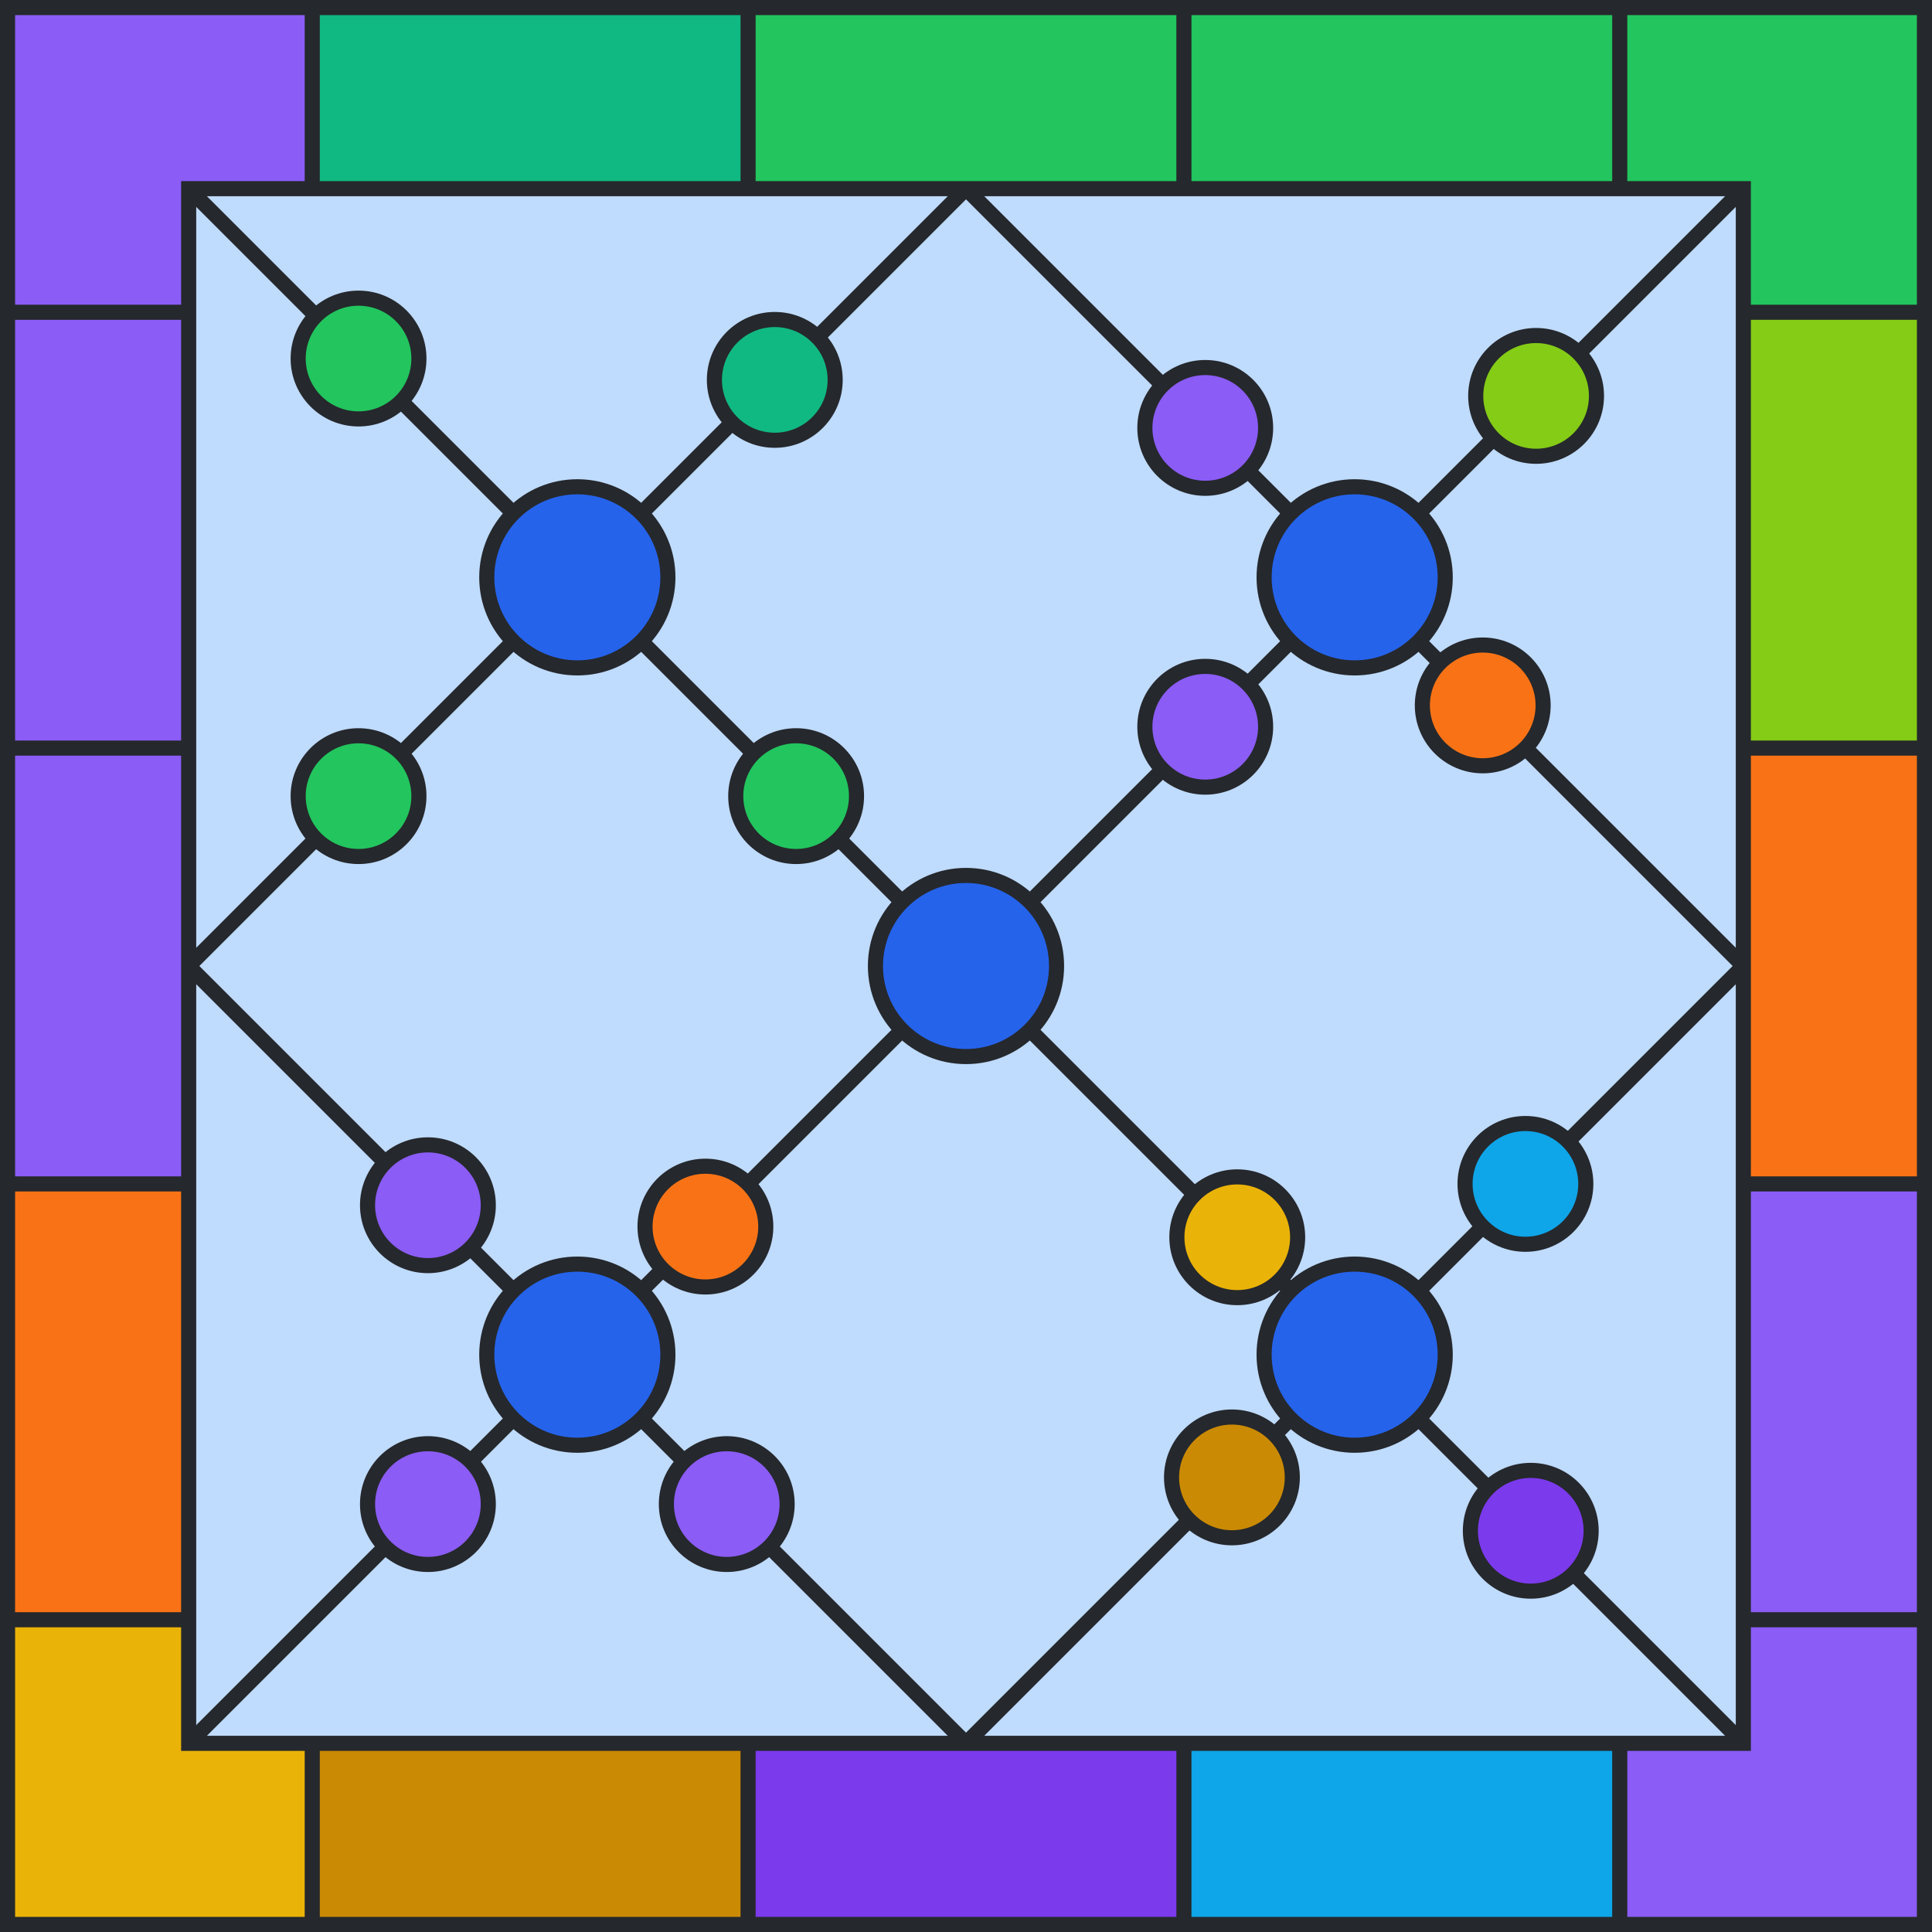 <svg viewBox="0 0 512 512" height="512" width="512" xmlns="http://www.w3.org/2000/svg" xmlns:xlink="http://www.w3.org/1999/xlink"><rect x="0" y="0" width="512" height="512" fill="#bfdbfe"></rect><path d="M 82.75 25 L 198.25 25" stroke-width="50" stroke="#10B981" fill="none"></path><path d="M 198.25 25 L 313.75 25" stroke-width="50" stroke="#22C55E" fill="none"></path><path d="M 313.75 25 L 429.25 25" stroke-width="50" stroke="#22C55E" fill="none"></path><path d="M 429.25 25 L 487 25 L 487 82.75" stroke-width="50" stroke="#22C55E" fill="none"></path><path d="M 487 82.75 L 487 198.25" stroke-width="50" stroke="#84CC16" fill="none"></path><path d="M 487 198.25 L 487 313.75" stroke-width="50" stroke="#F97316" fill="none"></path><path d="M 487 313.75 L 487 429.25" stroke-width="50" stroke="#8B5CF6" fill="none"></path><path d="M 487 429.25 L 487 487 L 429.25 487" stroke-width="50" stroke="#8B5CF6" fill="none"></path><path d="M 429.25 487 L 313.75 487" stroke-width="50" stroke="#0EA5E9" fill="none"></path><path d="M 313.75 487 L 198.25 487" stroke-width="50" stroke="#7C3AED" fill="none"></path><path d="M 198.25 487 L 82.75 487" stroke-width="50" stroke="#CA8A04" fill="none"></path><path d="M 82.75 487 L 25 487 L 25 429.25" stroke-width="50" stroke="#EAB308" fill="none"></path><path d="M 25 429.25 L 25 313.75" stroke-width="50" stroke="#F97316" fill="none"></path><path d="M 25 313.75 L 25 198.25" stroke-width="50" stroke="#8B5CF6" fill="none"></path><path d="M 25 198.25 L 25 82.75" stroke-width="50" stroke="#8B5CF6" fill="none"></path><path d="M 25 82.75 L 25 25 L 82.75 25" stroke-width="50" stroke="#8B5CF6" fill="none"></path><line x1="82.75" y1="0" x2="82.75" y2="50" stroke-width="4" stroke="#25282c"></line><line x1="198.25" y1="0" x2="198.25" y2="50" stroke-width="4" stroke="#25282c"></line><line x1="313.75" y1="0" x2="313.75" y2="50" stroke-width="4" stroke="#25282c"></line><line x1="429.25" y1="0" x2="429.25" y2="50" stroke-width="4" stroke="#25282c"></line><line x1="82.75" y1="462" x2="82.75" y2="512" stroke-width="4" stroke="#25282c"></line><line x1="198.25" y1="462" x2="198.25" y2="512" stroke-width="4" stroke="#25282c"></line><line x1="313.75" y1="462" x2="313.75" y2="512" stroke-width="4" stroke="#25282c"></line><line x1="429.25" y1="462" x2="429.25" y2="512" stroke-width="4" stroke="#25282c"></line><line x1="0" y1="82.75" x2="50" y2="82.75" stroke-width="4" stroke="#25282c"></line><line x1="0" y1="198.25" x2="50" y2="198.25" stroke-width="4" stroke="#25282c"></line><line x1="0" y1="313.75" x2="50" y2="313.75" stroke-width="4" stroke="#25282c"></line><line x1="0" y1="429.25" x2="50" y2="429.25" stroke-width="4" stroke="#25282c"></line><line x1="462" y1="82.75" x2="512" y2="82.75" stroke-width="4" stroke="#25282c"></line><line x1="462" y1="198.25" x2="512" y2="198.25" stroke-width="4" stroke="#25282c"></line><line x1="462" y1="313.75" x2="512" y2="313.75" stroke-width="4" stroke="#25282c"></line><line x1="462" y1="429.25" x2="512" y2="429.25" stroke-width="4" stroke="#25282c"></line><rect x="2" y="2" width="508" height="508" stroke-width="4" stroke="#25282c" fill="none"></rect><rect x="50" y="50" width="412" height="412" stroke-width="4" stroke="#25282c" fill="none"></rect><line x1="50" y1="50" x2="462" y2="462" stroke-width="4" stroke="#25282c"></line><line x1="50" y1="462" x2="462" y2="50" stroke-width="4" stroke="#25282c"></line><line x1="50" y1="256" x2="256" y2="50" stroke-width="4" stroke="#25282c"></line><line x1="256" y1="462" x2="462" y2="256" stroke-width="4" stroke="#25282c"></line><line x1="50" y1="256" x2="256" y2="462" stroke-width="4" stroke="#25282c"></line><line x1="256" y1="50" x2="462" y2="256" stroke-width="4" stroke="#25282c"></line><circle cx="205.326" cy="100.674" r="16" fill="#10B981" stroke-width="4" stroke="#25282c"></circle><circle cx="210.983" cy="210.983" r="16" fill="#22C55E" stroke-width="4" stroke="#25282c"></circle><circle cx="95.017" cy="210.983" r="16" fill="#22C55E" stroke-width="4" stroke="#25282c"></circle><circle cx="95.017" cy="95.017" r="16" fill="#22C55E" stroke-width="4" stroke="#25282c"></circle><circle cx="407.083" cy="104.917" r="16" fill="#84CC16" stroke-width="4" stroke="#25282c"></circle><circle cx="392.941" cy="186.941" r="16" fill="#F97316" stroke-width="4" stroke="#25282c"></circle><circle cx="319.402" cy="192.598" r="16" fill="#8B5CF6" stroke-width="4" stroke="#25282c"></circle><circle cx="319.402" cy="113.402" r="16" fill="#8B5CF6" stroke-width="4" stroke="#25282c"></circle><circle cx="404.255" cy="313.745" r="16" fill="#0EA5E9" stroke-width="4" stroke="#25282c"></circle><circle cx="405.669" cy="405.669" r="16" fill="#7C3AED" stroke-width="4" stroke="#25282c"></circle><circle cx="326.473" cy="391.527" r="16" fill="#CA8A04" stroke-width="4" stroke="#25282c"></circle><circle cx="327.887" cy="327.887" r="16" fill="#EAB308" stroke-width="4" stroke="#25282c"></circle><circle cx="186.941" cy="325.059" r="16" fill="#F97316" stroke-width="4" stroke="#25282c"></circle><circle cx="192.598" cy="398.598" r="16" fill="#8B5CF6" stroke-width="4" stroke="#25282c"></circle><circle cx="113.402" cy="398.598" r="16" fill="#8B5CF6" stroke-width="4" stroke="#25282c"></circle><circle cx="113.402" cy="319.402" r="16" fill="#8B5CF6" stroke-width="4" stroke="#25282c"></circle><circle r="24" cx="153" cy="153" stroke-width="4" stroke="#25282c" fill="#2563eb"></circle><circle r="24" cx="359" cy="153" stroke-width="4" stroke="#25282c" fill="#2563eb"></circle><circle r="24" cx="359" cy="359" stroke-width="4" stroke="#25282c" fill="#2563eb"></circle><circle r="24" cx="153" cy="359" stroke-width="4" stroke="#25282c" fill="#2563eb"></circle><circle r="24" cx="256" cy="256" stroke-width="4" stroke="#25282c" fill="#2563eb"></circle></svg>